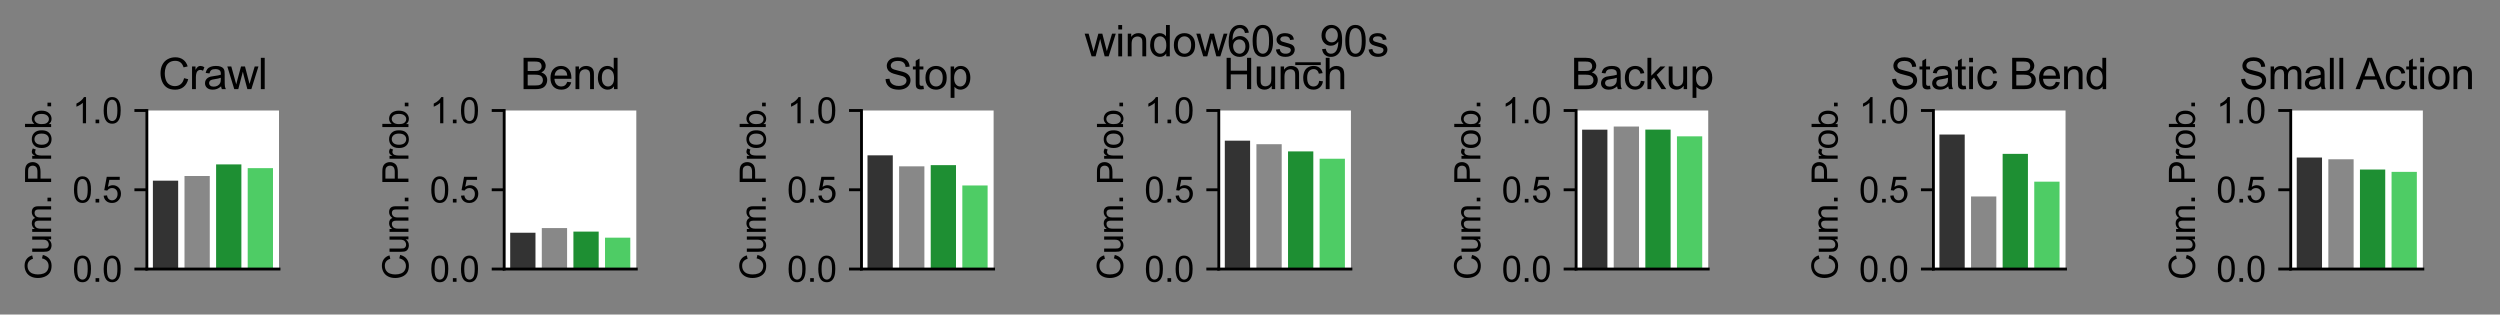 <?xml version="1.0" encoding="utf-8" standalone="no"?>
<!DOCTYPE svg PUBLIC "-//W3C//DTD SVG 1.1//EN"
  "http://www.w3.org/Graphics/SVG/1.1/DTD/svg11.dtd">
<svg xmlns:xlink="http://www.w3.org/1999/xlink" width="702.029pt" height="88.318pt" viewBox="0 0 702.029 88.318" xmlns="http://www.w3.org/2000/svg" version="1.1">
 <rect x="0" y="0" width="702.029" height="88.318" fill="#808080" stroke="none"/>
 <defs>
  <style type="text/css">*{stroke-linejoin: round; stroke-linecap: butt}</style>
 </defs>
 <g id="figure_1">
  <g id="patch_1">
   <path d="M 0 88.318 
L 702.029 88.318 
L 702.029 0 
L 0 0 
L 0 88.318 
z
" style="fill: none"/>
  </g>
  <g id="axes_1">
   <g id="patch_2">
    <path d="M 41.245 75.552 
L 78.345 75.552 
L 78.345 31.032 
L 41.245 31.032 
z
" style="fill: #ffffff"/>
   </g>
   <g id="patch_3">
    <path d="M 42.932 75.552 
L 50.032 75.552 
L 50.032 50.728 
L 42.932 50.728 
z
" clip-path="url(#p5c5f72636f)" style="fill: #333333"/>
   </g>
   <g id="patch_4">
    <path d="M 51.807 75.552 
L 58.908 75.552 
L 58.908 49.422 
L 51.807 49.422 
z
" clip-path="url(#p5c5f72636f)" style="fill: #888888"/>
   </g>
   <g id="patch_5">
    <path d="M 60.683 75.552 
L 67.783 75.552 
L 67.783 46.17 
L 60.683 46.17 
z
" clip-path="url(#p5c5f72636f)" style="fill: #1e8f33"/>
   </g>
   <g id="patch_6">
    <path d="M 69.558 75.552 
L 76.659 75.552 
L 76.659 47.211 
L 69.558 47.211 
z
" clip-path="url(#p5c5f72636f)" style="fill: #4ecc65"/>
   </g>
   <g id="matplotlib.axis_1">
    <g id="xtick_1"/>
    <g id="xtick_2"/>
   </g>
   <g id="matplotlib.axis_2">
    <g id="ytick_1">
     <g id="line2d_1">
      <defs>
       <path id="m246f46abb5" d="M 0 0 
L -3.5 0 
" style="stroke: #000000; stroke-width: 0.8"/>
      </defs>
      <g>
       <use xlink:href="#m246f46abb5" x="41.245" y="75.552" style="stroke: #000000; stroke-width: 0.8"/>
      </g>
     </g>
     <g id="text_1">
      <!-- 0.0 -->
      <g transform="translate(20.345 79.131) scale(0.1 -0.1)">
       <defs>
        <path id="ArialMT-30" d="M 266 2259 
Q 266 3072 433 3567 
Q 600 4063 929 4331 
Q 1259 4600 1759 4600 
Q 2128 4600 2406 4451 
Q 2684 4303 2865 4023 
Q 3047 3744 3150 3342 
Q 3253 2941 3253 2259 
Q 3253 1453 3087 958 
Q 2922 463 2592 192 
Q 2263 -78 1759 -78 
Q 1097 -78 719 397 
Q 266 969 266 2259 
z
M 844 2259 
Q 844 1131 1108 757 
Q 1372 384 1759 384 
Q 2147 384 2411 759 
Q 2675 1134 2675 2259 
Q 2675 3391 2411 3762 
Q 2147 4134 1753 4134 
Q 1366 4134 1134 3806 
Q 844 3388 844 2259 
z
" transform="scale(0.016)"/>
        <path id="ArialMT-2e" d="M 581 0 
L 581 641 
L 1222 641 
L 1222 0 
L 581 0 
z
" transform="scale(0.016)"/>
       </defs>
       <use xlink:href="#ArialMT-30"/>
       <use xlink:href="#ArialMT-2e" x="55.615"/>
       <use xlink:href="#ArialMT-30" x="83.398"/>
      </g>
     </g>
    </g>
    <g id="ytick_2">
     <g id="line2d_2">
      <g>
       <use xlink:href="#m246f46abb5" x="41.245" y="53.292" style="stroke: #000000; stroke-width: 0.8"/>
      </g>
     </g>
     <g id="text_2">
      <!-- 0.5 -->
      <g transform="translate(20.345 56.871) scale(0.1 -0.1)">
       <defs>
        <path id="ArialMT-35" d="M 266 1200 
L 856 1250 
Q 922 819 1161 601 
Q 1400 384 1738 384 
Q 2144 384 2425 690 
Q 2706 997 2706 1503 
Q 2706 1984 2436 2262 
Q 2166 2541 1728 2541 
Q 1456 2541 1237 2417 
Q 1019 2294 894 2097 
L 366 2166 
L 809 4519 
L 3088 4519 
L 3088 3981 
L 1259 3981 
L 1013 2750 
Q 1425 3038 1878 3038 
Q 2478 3038 2890 2622 
Q 3303 2206 3303 1553 
Q 3303 931 2941 478 
Q 2500 -78 1738 -78 
Q 1113 -78 717 272 
Q 322 622 266 1200 
z
" transform="scale(0.016)"/>
       </defs>
       <use xlink:href="#ArialMT-30"/>
       <use xlink:href="#ArialMT-2e" x="55.615"/>
       <use xlink:href="#ArialMT-35" x="83.398"/>
      </g>
     </g>
    </g>
    <g id="ytick_3">
     <g id="line2d_3">
      <g>
       <use xlink:href="#m246f46abb5" x="41.245" y="31.032" style="stroke: #000000; stroke-width: 0.8"/>
      </g>
     </g>
     <g id="text_3">
      <!-- 1.0 -->
      <g transform="translate(20.345 34.611) scale(0.1 -0.1)">
       <defs>
        <path id="ArialMT-31" d="M 2384 0 
L 1822 0 
L 1822 3584 
Q 1619 3391 1289 3197 
Q 959 3003 697 2906 
L 697 3450 
Q 1169 3672 1522 3987 
Q 1875 4303 2022 4600 
L 2384 4600 
L 2384 0 
z
" transform="scale(0.016)"/>
       </defs>
       <use xlink:href="#ArialMT-31"/>
       <use xlink:href="#ArialMT-2e" x="55.615"/>
       <use xlink:href="#ArialMT-30" x="83.398"/>
      </g>
     </g>
    </g>
    <g id="text_4">
     <!-- Cum. Prob. -->
     <g transform="translate(14.358 78.576) rotate(-90) scale(0.1 -0.1)">
      <defs>
       <path id="ArialMT-43" d="M 3763 1606 
L 4369 1453 
Q 4178 706 3683 314 
Q 3188 -78 2472 -78 
Q 1731 -78 1267 223 
Q 803 525 561 1097 
Q 319 1669 319 2325 
Q 319 3041 592 3573 
Q 866 4106 1370 4382 
Q 1875 4659 2481 4659 
Q 3169 4659 3637 4309 
Q 4106 3959 4291 3325 
L 3694 3184 
Q 3534 3684 3231 3912 
Q 2928 4141 2469 4141 
Q 1941 4141 1586 3887 
Q 1231 3634 1087 3207 
Q 944 2781 944 2328 
Q 944 1744 1114 1308 
Q 1284 872 1643 656 
Q 2003 441 2422 441 
Q 2931 441 3284 734 
Q 3638 1028 3763 1606 
z
" transform="scale(0.016)"/>
       <path id="ArialMT-75" d="M 2597 0 
L 2597 488 
Q 2209 -75 1544 -75 
Q 1250 -75 995 37 
Q 741 150 617 320 
Q 494 491 444 738 
Q 409 903 409 1263 
L 409 3319 
L 972 3319 
L 972 1478 
Q 972 1038 1006 884 
Q 1059 663 1231 536 
Q 1403 409 1656 409 
Q 1909 409 2131 539 
Q 2353 669 2445 892 
Q 2538 1116 2538 1541 
L 2538 3319 
L 3100 3319 
L 3100 0 
L 2597 0 
z
" transform="scale(0.016)"/>
       <path id="ArialMT-6d" d="M 422 0 
L 422 3319 
L 925 3319 
L 925 2853 
Q 1081 3097 1340 3245 
Q 1600 3394 1931 3394 
Q 2300 3394 2536 3241 
Q 2772 3088 2869 2813 
Q 3263 3394 3894 3394 
Q 4388 3394 4653 3120 
Q 4919 2847 4919 2278 
L 4919 0 
L 4359 0 
L 4359 2091 
Q 4359 2428 4304 2576 
Q 4250 2725 4106 2815 
Q 3963 2906 3769 2906 
Q 3419 2906 3187 2673 
Q 2956 2441 2956 1928 
L 2956 0 
L 2394 0 
L 2394 2156 
Q 2394 2531 2256 2718 
Q 2119 2906 1806 2906 
Q 1569 2906 1367 2781 
Q 1166 2656 1075 2415 
Q 984 2175 984 1722 
L 984 0 
L 422 0 
z
" transform="scale(0.016)"/>
       <path id="ArialMT-20" transform="scale(0.016)"/>
       <path id="ArialMT-50" d="M 494 0 
L 494 4581 
L 2222 4581 
Q 2678 4581 2919 4538 
Q 3256 4481 3484 4323 
Q 3713 4166 3852 3881 
Q 3991 3597 3991 3256 
Q 3991 2672 3619 2267 
Q 3247 1863 2275 1863 
L 1100 1863 
L 1100 0 
L 494 0 
z
M 1100 2403 
L 2284 2403 
Q 2872 2403 3119 2622 
Q 3366 2841 3366 3238 
Q 3366 3525 3220 3729 
Q 3075 3934 2838 4000 
Q 2684 4041 2272 4041 
L 1100 4041 
L 1100 2403 
z
" transform="scale(0.016)"/>
       <path id="ArialMT-72" d="M 416 0 
L 416 3319 
L 922 3319 
L 922 2816 
Q 1116 3169 1280 3281 
Q 1444 3394 1641 3394 
Q 1925 3394 2219 3213 
L 2025 2691 
Q 1819 2813 1613 2813 
Q 1428 2813 1281 2702 
Q 1134 2591 1072 2394 
Q 978 2094 978 1738 
L 978 0 
L 416 0 
z
" transform="scale(0.016)"/>
       <path id="ArialMT-6f" d="M 213 1659 
Q 213 2581 725 3025 
Q 1153 3394 1769 3394 
Q 2453 3394 2887 2945 
Q 3322 2497 3322 1706 
Q 3322 1066 3130 698 
Q 2938 331 2570 128 
Q 2203 -75 1769 -75 
Q 1072 -75 642 372 
Q 213 819 213 1659 
z
M 791 1659 
Q 791 1022 1069 705 
Q 1347 388 1769 388 
Q 2188 388 2466 706 
Q 2744 1025 2744 1678 
Q 2744 2294 2464 2611 
Q 2184 2928 1769 2928 
Q 1347 2928 1069 2612 
Q 791 2297 791 1659 
z
" transform="scale(0.016)"/>
       <path id="ArialMT-62" d="M 941 0 
L 419 0 
L 419 4581 
L 981 4581 
L 981 2947 
Q 1338 3394 1891 3394 
Q 2197 3394 2470 3270 
Q 2744 3147 2920 2923 
Q 3097 2700 3197 2384 
Q 3297 2069 3297 1709 
Q 3297 856 2875 390 
Q 2453 -75 1863 -75 
Q 1275 -75 941 416 
L 941 0 
z
M 934 1684 
Q 934 1088 1097 822 
Q 1363 388 1816 388 
Q 2184 388 2453 708 
Q 2722 1028 2722 1663 
Q 2722 2313 2464 2622 
Q 2206 2931 1841 2931 
Q 1472 2931 1203 2611 
Q 934 2291 934 1684 
z
" transform="scale(0.016)"/>
      </defs>
      <use xlink:href="#ArialMT-43"/>
      <use xlink:href="#ArialMT-75" x="72.217"/>
      <use xlink:href="#ArialMT-6d" x="127.832"/>
      <use xlink:href="#ArialMT-2e" x="211.133"/>
      <use xlink:href="#ArialMT-20" x="238.916"/>
      <use xlink:href="#ArialMT-50" x="266.699"/>
      <use xlink:href="#ArialMT-72" x="333.398"/>
      <use xlink:href="#ArialMT-6f" x="366.699"/>
      <use xlink:href="#ArialMT-62" x="422.314"/>
      <use xlink:href="#ArialMT-2e" x="477.93"/>
     </g>
    </g>
   </g>
   <g id="patch_7">
    <path d="M 41.245 75.552 
L 41.245 31.032 
" style="fill: none; stroke: #000000; stroke-width: 0.8; stroke-linejoin: miter; stroke-linecap: square"/>
   </g>
   <g id="patch_8">
    <path d="M 41.245 75.552 
L 78.345 75.552 
" style="fill: none; stroke: #000000; stroke-width: 0.8; stroke-linejoin: miter; stroke-linecap: square"/>
   </g>
   <g id="text_5">
    <!-- Crawl -->
    <g transform="translate(44.462 25.032) scale(0.12 -0.12)">
     <defs>
      <path id="ArialMT-61" d="M 2588 409 
Q 2275 144 1986 34 
Q 1697 -75 1366 -75 
Q 819 -75 525 192 
Q 231 459 231 875 
Q 231 1119 342 1320 
Q 453 1522 633 1644 
Q 813 1766 1038 1828 
Q 1203 1872 1538 1913 
Q 2219 1994 2541 2106 
Q 2544 2222 2544 2253 
Q 2544 2597 2384 2738 
Q 2169 2928 1744 2928 
Q 1347 2928 1158 2789 
Q 969 2650 878 2297 
L 328 2372 
Q 403 2725 575 2942 
Q 747 3159 1072 3276 
Q 1397 3394 1825 3394 
Q 2250 3394 2515 3294 
Q 2781 3194 2906 3042 
Q 3031 2891 3081 2659 
Q 3109 2516 3109 2141 
L 3109 1391 
Q 3109 606 3145 398 
Q 3181 191 3288 0 
L 2700 0 
Q 2613 175 2588 409 
z
M 2541 1666 
Q 2234 1541 1622 1453 
Q 1275 1403 1131 1340 
Q 988 1278 909 1158 
Q 831 1038 831 891 
Q 831 666 1001 516 
Q 1172 366 1500 366 
Q 1825 366 2078 508 
Q 2331 650 2450 897 
Q 2541 1088 2541 1459 
L 2541 1666 
z
" transform="scale(0.016)"/>
      <path id="ArialMT-77" d="M 1034 0 
L 19 3319 
L 600 3319 
L 1128 1403 
L 1325 691 
Q 1338 744 1497 1375 
L 2025 3319 
L 2603 3319 
L 3100 1394 
L 3266 759 
L 3456 1400 
L 4025 3319 
L 4572 3319 
L 3534 0 
L 2950 0 
L 2422 1988 
L 2294 2553 
L 1622 0 
L 1034 0 
z
" transform="scale(0.016)"/>
      <path id="ArialMT-6c" d="M 409 0 
L 409 4581 
L 972 4581 
L 972 0 
L 409 0 
z
" transform="scale(0.016)"/>
     </defs>
     <use xlink:href="#ArialMT-43"/>
     <use xlink:href="#ArialMT-72" x="72.217"/>
     <use xlink:href="#ArialMT-61" x="105.518"/>
     <use xlink:href="#ArialMT-77" x="161.133"/>
     <use xlink:href="#ArialMT-6c" x="233.35"/>
    </g>
   </g>
  </g>
  <g id="axes_2">
   <g id="patch_9">
    <path d="M 141.582 75.552 
L 178.682 75.552 
L 178.682 31.032 
L 141.582 31.032 
z
" style="fill: #ffffff"/>
   </g>
   <g id="patch_10">
    <path d="M 143.268 75.552 
L 150.369 75.552 
L 150.369 65.356 
L 143.268 65.356 
z
" clip-path="url(#pb91d7ddcf3)" style="fill: #333333"/>
   </g>
   <g id="patch_11">
    <path d="M 152.144 75.552 
L 159.244 75.552 
L 159.244 64.045 
L 152.144 64.045 
z
" clip-path="url(#pb91d7ddcf3)" style="fill: #888888"/>
   </g>
   <g id="patch_12">
    <path d="M 161.019 75.552 
L 168.12 75.552 
L 168.12 65.037 
L 161.019 65.037 
z
" clip-path="url(#pb91d7ddcf3)" style="fill: #1e8f33"/>
   </g>
   <g id="patch_13">
    <path d="M 169.895 75.552 
L 176.995 75.552 
L 176.995 66.749 
L 169.895 66.749 
z
" clip-path="url(#pb91d7ddcf3)" style="fill: #4ecc65"/>
   </g>
   <g id="matplotlib.axis_3">
    <g id="xtick_3"/>
    <g id="xtick_4"/>
   </g>
   <g id="matplotlib.axis_4">
    <g id="ytick_4">
     <g id="line2d_4">
      <g>
       <use xlink:href="#m246f46abb5" x="141.582" y="75.552" style="stroke: #000000; stroke-width: 0.8"/>
      </g>
     </g>
     <g id="text_6">
      <!-- 0.0 -->
      <g transform="translate(120.682 79.131) scale(0.1 -0.1)">
       <use xlink:href="#ArialMT-30"/>
       <use xlink:href="#ArialMT-2e" x="55.615"/>
       <use xlink:href="#ArialMT-30" x="83.398"/>
      </g>
     </g>
    </g>
    <g id="ytick_5">
     <g id="line2d_5">
      <g>
       <use xlink:href="#m246f46abb5" x="141.582" y="53.292" style="stroke: #000000; stroke-width: 0.8"/>
      </g>
     </g>
     <g id="text_7">
      <!-- 0.5 -->
      <g transform="translate(120.682 56.871) scale(0.1 -0.1)">
       <use xlink:href="#ArialMT-30"/>
       <use xlink:href="#ArialMT-2e" x="55.615"/>
       <use xlink:href="#ArialMT-35" x="83.398"/>
      </g>
     </g>
    </g>
    <g id="ytick_6">
     <g id="line2d_6">
      <g>
       <use xlink:href="#m246f46abb5" x="141.582" y="31.032" style="stroke: #000000; stroke-width: 0.8"/>
      </g>
     </g>
     <g id="text_8">
      <!-- 1.0 -->
      <g transform="translate(120.682 34.611) scale(0.1 -0.1)">
       <use xlink:href="#ArialMT-31"/>
       <use xlink:href="#ArialMT-2e" x="55.615"/>
       <use xlink:href="#ArialMT-30" x="83.398"/>
      </g>
     </g>
    </g>
    <g id="text_9">
     <!-- Cum. Prob. -->
     <g transform="translate(114.694 78.576) rotate(-90) scale(0.1 -0.1)">
      <use xlink:href="#ArialMT-43"/>
      <use xlink:href="#ArialMT-75" x="72.217"/>
      <use xlink:href="#ArialMT-6d" x="127.832"/>
      <use xlink:href="#ArialMT-2e" x="211.133"/>
      <use xlink:href="#ArialMT-20" x="238.916"/>
      <use xlink:href="#ArialMT-50" x="266.699"/>
      <use xlink:href="#ArialMT-72" x="333.398"/>
      <use xlink:href="#ArialMT-6f" x="366.699"/>
      <use xlink:href="#ArialMT-62" x="422.314"/>
      <use xlink:href="#ArialMT-2e" x="477.93"/>
     </g>
    </g>
   </g>
   <g id="patch_14">
    <path d="M 141.582 75.552 
L 141.582 31.032 
" style="fill: none; stroke: #000000; stroke-width: 0.8; stroke-linejoin: miter; stroke-linecap: square"/>
   </g>
   <g id="patch_15">
    <path d="M 141.582 75.552 
L 178.682 75.552 
" style="fill: none; stroke: #000000; stroke-width: 0.8; stroke-linejoin: miter; stroke-linecap: square"/>
   </g>
   <g id="text_10">
    <!-- Bend -->
    <g transform="translate(146.12 25.032) scale(0.12 -0.12)">
     <defs>
      <path id="ArialMT-42" d="M 469 0 
L 469 4581 
L 2188 4581 
Q 2713 4581 3030 4442 
Q 3347 4303 3526 4014 
Q 3706 3725 3706 3409 
Q 3706 3116 3547 2856 
Q 3388 2597 3066 2438 
Q 3481 2316 3704 2022 
Q 3928 1728 3928 1328 
Q 3928 1006 3792 729 
Q 3656 453 3456 303 
Q 3256 153 2954 76 
Q 2653 0 2216 0 
L 469 0 
z
M 1075 2656 
L 2066 2656 
Q 2469 2656 2644 2709 
Q 2875 2778 2992 2937 
Q 3109 3097 3109 3338 
Q 3109 3566 3000 3739 
Q 2891 3913 2687 3977 
Q 2484 4041 1991 4041 
L 1075 4041 
L 1075 2656 
z
M 1075 541 
L 2216 541 
Q 2509 541 2628 563 
Q 2838 600 2978 687 
Q 3119 775 3209 942 
Q 3300 1109 3300 1328 
Q 3300 1584 3169 1773 
Q 3038 1963 2805 2039 
Q 2572 2116 2134 2116 
L 1075 2116 
L 1075 541 
z
" transform="scale(0.016)"/>
      <path id="ArialMT-65" d="M 2694 1069 
L 3275 997 
Q 3138 488 2766 206 
Q 2394 -75 1816 -75 
Q 1088 -75 661 373 
Q 234 822 234 1631 
Q 234 2469 665 2931 
Q 1097 3394 1784 3394 
Q 2450 3394 2872 2941 
Q 3294 2488 3294 1666 
Q 3294 1616 3291 1516 
L 816 1516 
Q 847 969 1125 678 
Q 1403 388 1819 388 
Q 2128 388 2347 550 
Q 2566 713 2694 1069 
z
M 847 1978 
L 2700 1978 
Q 2663 2397 2488 2606 
Q 2219 2931 1791 2931 
Q 1403 2931 1139 2672 
Q 875 2413 847 1978 
z
" transform="scale(0.016)"/>
      <path id="ArialMT-6e" d="M 422 0 
L 422 3319 
L 928 3319 
L 928 2847 
Q 1294 3394 1984 3394 
Q 2284 3394 2536 3286 
Q 2788 3178 2913 3003 
Q 3038 2828 3088 2588 
Q 3119 2431 3119 2041 
L 3119 0 
L 2556 0 
L 2556 2019 
Q 2556 2363 2490 2533 
Q 2425 2703 2258 2804 
Q 2091 2906 1866 2906 
Q 1506 2906 1245 2678 
Q 984 2450 984 1813 
L 984 0 
L 422 0 
z
" transform="scale(0.016)"/>
      <path id="ArialMT-64" d="M 2575 0 
L 2575 419 
Q 2259 -75 1647 -75 
Q 1250 -75 917 144 
Q 584 363 401 755 
Q 219 1147 219 1656 
Q 219 2153 384 2558 
Q 550 2963 881 3178 
Q 1213 3394 1622 3394 
Q 1922 3394 2156 3267 
Q 2391 3141 2538 2938 
L 2538 4581 
L 3097 4581 
L 3097 0 
L 2575 0 
z
M 797 1656 
Q 797 1019 1065 703 
Q 1334 388 1700 388 
Q 2069 388 2326 689 
Q 2584 991 2584 1609 
Q 2584 2291 2321 2609 
Q 2059 2928 1675 2928 
Q 1300 2928 1048 2622 
Q 797 2316 797 1656 
z
" transform="scale(0.016)"/>
     </defs>
     <use xlink:href="#ArialMT-42"/>
     <use xlink:href="#ArialMT-65" x="66.699"/>
     <use xlink:href="#ArialMT-6e" x="122.314"/>
     <use xlink:href="#ArialMT-64" x="177.93"/>
    </g>
   </g>
  </g>
  <g id="axes_3">
   <g id="patch_16">
    <path d="M 241.918 75.552 
L 279.018 75.552 
L 279.018 31.032 
L 241.918 31.032 
z
" style="fill: #ffffff"/>
   </g>
   <g id="patch_17">
    <path d="M 243.605 75.552 
L 250.705 75.552 
L 250.705 43.621 
L 243.605 43.621 
z
" clip-path="url(#p0b096735cc)" style="fill: #333333"/>
   </g>
   <g id="patch_18">
    <path d="M 252.48 75.552 
L 259.581 75.552 
L 259.581 46.71 
L 252.48 46.71 
z
" clip-path="url(#p0b096735cc)" style="fill: #888888"/>
   </g>
   <g id="patch_19">
    <path d="M 261.356 75.552 
L 268.456 75.552 
L 268.456 46.377 
L 261.356 46.377 
z
" clip-path="url(#p0b096735cc)" style="fill: #1e8f33"/>
   </g>
   <g id="patch_20">
    <path d="M 270.232 75.552 
L 277.332 75.552 
L 277.332 52.076 
L 270.232 52.076 
z
" clip-path="url(#p0b096735cc)" style="fill: #4ecc65"/>
   </g>
   <g id="matplotlib.axis_5">
    <g id="xtick_5"/>
    <g id="xtick_6"/>
   </g>
   <g id="matplotlib.axis_6">
    <g id="ytick_7">
     <g id="line2d_7">
      <g>
       <use xlink:href="#m246f46abb5" x="241.918" y="75.552" style="stroke: #000000; stroke-width: 0.8"/>
      </g>
     </g>
     <g id="text_11">
      <!-- 0.0 -->
      <g transform="translate(221.018 79.131) scale(0.1 -0.1)">
       <use xlink:href="#ArialMT-30"/>
       <use xlink:href="#ArialMT-2e" x="55.615"/>
       <use xlink:href="#ArialMT-30" x="83.398"/>
      </g>
     </g>
    </g>
    <g id="ytick_8">
     <g id="line2d_8">
      <g>
       <use xlink:href="#m246f46abb5" x="241.918" y="53.292" style="stroke: #000000; stroke-width: 0.8"/>
      </g>
     </g>
     <g id="text_12">
      <!-- 0.5 -->
      <g transform="translate(221.018 56.871) scale(0.1 -0.1)">
       <use xlink:href="#ArialMT-30"/>
       <use xlink:href="#ArialMT-2e" x="55.615"/>
       <use xlink:href="#ArialMT-35" x="83.398"/>
      </g>
     </g>
    </g>
    <g id="ytick_9">
     <g id="line2d_9">
      <g>
       <use xlink:href="#m246f46abb5" x="241.918" y="31.032" style="stroke: #000000; stroke-width: 0.8"/>
      </g>
     </g>
     <g id="text_13">
      <!-- 1.0 -->
      <g transform="translate(221.018 34.611) scale(0.1 -0.1)">
       <use xlink:href="#ArialMT-31"/>
       <use xlink:href="#ArialMT-2e" x="55.615"/>
       <use xlink:href="#ArialMT-30" x="83.398"/>
      </g>
     </g>
    </g>
    <g id="text_14">
     <!-- Cum. Prob. -->
     <g transform="translate(215.031 78.576) rotate(-90) scale(0.1 -0.1)">
      <use xlink:href="#ArialMT-43"/>
      <use xlink:href="#ArialMT-75" x="72.217"/>
      <use xlink:href="#ArialMT-6d" x="127.832"/>
      <use xlink:href="#ArialMT-2e" x="211.133"/>
      <use xlink:href="#ArialMT-20" x="238.916"/>
      <use xlink:href="#ArialMT-50" x="266.699"/>
      <use xlink:href="#ArialMT-72" x="333.398"/>
      <use xlink:href="#ArialMT-6f" x="366.699"/>
      <use xlink:href="#ArialMT-62" x="422.314"/>
      <use xlink:href="#ArialMT-2e" x="477.93"/>
     </g>
    </g>
   </g>
   <g id="patch_21">
    <path d="M 241.918 75.552 
L 241.918 31.032 
" style="fill: none; stroke: #000000; stroke-width: 0.8; stroke-linejoin: miter; stroke-linecap: square"/>
   </g>
   <g id="patch_22">
    <path d="M 241.918 75.552 
L 279.018 75.552 
" style="fill: none; stroke: #000000; stroke-width: 0.8; stroke-linejoin: miter; stroke-linecap: square"/>
   </g>
   <g id="text_15">
    <!-- Stop -->
    <g transform="translate(248.126 25.032) scale(0.12 -0.12)">
     <defs>
      <path id="ArialMT-53" d="M 288 1472 
L 859 1522 
Q 900 1178 1048 958 
Q 1197 738 1509 602 
Q 1822 466 2213 466 
Q 2559 466 2825 569 
Q 3091 672 3220 851 
Q 3350 1031 3350 1244 
Q 3350 1459 3225 1620 
Q 3100 1781 2813 1891 
Q 2628 1963 1997 2114 
Q 1366 2266 1113 2400 
Q 784 2572 623 2826 
Q 463 3081 463 3397 
Q 463 3744 659 4045 
Q 856 4347 1234 4503 
Q 1613 4659 2075 4659 
Q 2584 4659 2973 4495 
Q 3363 4331 3572 4012 
Q 3781 3694 3797 3291 
L 3216 3247 
Q 3169 3681 2898 3903 
Q 2628 4125 2100 4125 
Q 1550 4125 1298 3923 
Q 1047 3722 1047 3438 
Q 1047 3191 1225 3031 
Q 1400 2872 2139 2705 
Q 2878 2538 3153 2413 
Q 3553 2228 3743 1945 
Q 3934 1663 3934 1294 
Q 3934 928 3725 604 
Q 3516 281 3123 101 
Q 2731 -78 2241 -78 
Q 1619 -78 1198 103 
Q 778 284 539 648 
Q 300 1013 288 1472 
z
" transform="scale(0.016)"/>
      <path id="ArialMT-74" d="M 1650 503 
L 1731 6 
Q 1494 -44 1306 -44 
Q 1000 -44 831 53 
Q 663 150 594 308 
Q 525 466 525 972 
L 525 2881 
L 113 2881 
L 113 3319 
L 525 3319 
L 525 4141 
L 1084 4478 
L 1084 3319 
L 1650 3319 
L 1650 2881 
L 1084 2881 
L 1084 941 
Q 1084 700 1114 631 
Q 1144 563 1211 522 
Q 1278 481 1403 481 
Q 1497 481 1650 503 
z
" transform="scale(0.016)"/>
      <path id="ArialMT-70" d="M 422 -1272 
L 422 3319 
L 934 3319 
L 934 2888 
Q 1116 3141 1344 3267 
Q 1572 3394 1897 3394 
Q 2322 3394 2647 3175 
Q 2972 2956 3137 2557 
Q 3303 2159 3303 1684 
Q 3303 1175 3120 767 
Q 2938 359 2589 142 
Q 2241 -75 1856 -75 
Q 1575 -75 1351 44 
Q 1128 163 984 344 
L 984 -1272 
L 422 -1272 
z
M 931 1641 
Q 931 1000 1190 694 
Q 1450 388 1819 388 
Q 2194 388 2461 705 
Q 2728 1022 2728 1688 
Q 2728 2322 2467 2637 
Q 2206 2953 1844 2953 
Q 1484 2953 1207 2617 
Q 931 2281 931 1641 
z
" transform="scale(0.016)"/>
     </defs>
     <use xlink:href="#ArialMT-53"/>
     <use xlink:href="#ArialMT-74" x="66.699"/>
     <use xlink:href="#ArialMT-6f" x="94.482"/>
     <use xlink:href="#ArialMT-70" x="150.098"/>
    </g>
   </g>
  </g>
  <g id="axes_4">
   <g id="patch_23">
    <path d="M 342.255 75.552 
L 379.355 75.552 
L 379.355 31.032 
L 342.255 31.032 
z
" style="fill: #ffffff"/>
   </g>
   <g id="patch_24">
    <path d="M 343.941 75.552 
L 351.042 75.552 
L 351.042 39.51 
L 343.941 39.51 
z
" clip-path="url(#padeb0204c2)" style="fill: #333333"/>
   </g>
   <g id="patch_25">
    <path d="M 352.817 75.552 
L 359.917 75.552 
L 359.917 40.492 
L 352.817 40.492 
z
" clip-path="url(#padeb0204c2)" style="fill: #888888"/>
   </g>
   <g id="patch_26">
    <path d="M 361.692 75.552 
L 368.793 75.552 
L 368.793 42.523 
L 361.692 42.523 
z
" clip-path="url(#padeb0204c2)" style="fill: #1e8f33"/>
   </g>
   <g id="patch_27">
    <path d="M 370.568 75.552 
L 377.668 75.552 
L 377.668 44.568 
L 370.568 44.568 
z
" clip-path="url(#padeb0204c2)" style="fill: #4ecc65"/>
   </g>
   <g id="matplotlib.axis_7">
    <g id="xtick_7"/>
    <g id="xtick_8"/>
   </g>
   <g id="matplotlib.axis_8">
    <g id="ytick_10">
     <g id="line2d_10">
      <g>
       <use xlink:href="#m246f46abb5" x="342.255" y="75.552" style="stroke: #000000; stroke-width: 0.8"/>
      </g>
     </g>
     <g id="text_16">
      <!-- 0.0 -->
      <g transform="translate(321.355 79.131) scale(0.1 -0.1)">
       <use xlink:href="#ArialMT-30"/>
       <use xlink:href="#ArialMT-2e" x="55.615"/>
       <use xlink:href="#ArialMT-30" x="83.398"/>
      </g>
     </g>
    </g>
    <g id="ytick_11">
     <g id="line2d_11">
      <g>
       <use xlink:href="#m246f46abb5" x="342.255" y="53.292" style="stroke: #000000; stroke-width: 0.8"/>
      </g>
     </g>
     <g id="text_17">
      <!-- 0.5 -->
      <g transform="translate(321.355 56.871) scale(0.1 -0.1)">
       <use xlink:href="#ArialMT-30"/>
       <use xlink:href="#ArialMT-2e" x="55.615"/>
       <use xlink:href="#ArialMT-35" x="83.398"/>
      </g>
     </g>
    </g>
    <g id="ytick_12">
     <g id="line2d_12">
      <g>
       <use xlink:href="#m246f46abb5" x="342.255" y="31.032" style="stroke: #000000; stroke-width: 0.8"/>
      </g>
     </g>
     <g id="text_18">
      <!-- 1.0 -->
      <g transform="translate(321.355 34.611) scale(0.1 -0.1)">
       <use xlink:href="#ArialMT-31"/>
       <use xlink:href="#ArialMT-2e" x="55.615"/>
       <use xlink:href="#ArialMT-30" x="83.398"/>
      </g>
     </g>
    </g>
    <g id="text_19">
     <!-- Cum. Prob. -->
     <g transform="translate(315.367 78.576) rotate(-90) scale(0.1 -0.1)">
      <use xlink:href="#ArialMT-43"/>
      <use xlink:href="#ArialMT-75" x="72.217"/>
      <use xlink:href="#ArialMT-6d" x="127.832"/>
      <use xlink:href="#ArialMT-2e" x="211.133"/>
      <use xlink:href="#ArialMT-20" x="238.916"/>
      <use xlink:href="#ArialMT-50" x="266.699"/>
      <use xlink:href="#ArialMT-72" x="333.398"/>
      <use xlink:href="#ArialMT-6f" x="366.699"/>
      <use xlink:href="#ArialMT-62" x="422.314"/>
      <use xlink:href="#ArialMT-2e" x="477.93"/>
     </g>
    </g>
   </g>
   <g id="patch_28">
    <path d="M 342.255 75.552 
L 342.255 31.032 
" style="fill: none; stroke: #000000; stroke-width: 0.8; stroke-linejoin: miter; stroke-linecap: square"/>
   </g>
   <g id="patch_29">
    <path d="M 342.255 75.552 
L 379.355 75.552 
" style="fill: none; stroke: #000000; stroke-width: 0.8; stroke-linejoin: miter; stroke-linecap: square"/>
   </g>
   <g id="text_20">
    <!-- Hunch -->
    <g transform="translate(343.462 25.032) scale(0.12 -0.12)">
     <defs>
      <path id="ArialMT-48" d="M 513 0 
L 513 4581 
L 1119 4581 
L 1119 2700 
L 3500 2700 
L 3500 4581 
L 4106 4581 
L 4106 0 
L 3500 0 
L 3500 2159 
L 1119 2159 
L 1119 0 
L 513 0 
z
" transform="scale(0.016)"/>
      <path id="ArialMT-63" d="M 2588 1216 
L 3141 1144 
Q 3050 572 2676 248 
Q 2303 -75 1759 -75 
Q 1078 -75 664 370 
Q 250 816 250 1647 
Q 250 2184 428 2587 
Q 606 2991 970 3192 
Q 1334 3394 1763 3394 
Q 2303 3394 2647 3120 
Q 2991 2847 3088 2344 
L 2541 2259 
Q 2463 2594 2264 2762 
Q 2066 2931 1784 2931 
Q 1359 2931 1093 2626 
Q 828 2322 828 1663 
Q 828 994 1084 691 
Q 1341 388 1753 388 
Q 2084 388 2306 591 
Q 2528 794 2588 1216 
z
" transform="scale(0.016)"/>
      <path id="ArialMT-68" d="M 422 0 
L 422 4581 
L 984 4581 
L 984 2938 
Q 1378 3394 1978 3394 
Q 2347 3394 2619 3248 
Q 2891 3103 3008 2847 
Q 3125 2591 3125 2103 
L 3125 0 
L 2563 0 
L 2563 2103 
Q 2563 2525 2380 2717 
Q 2197 2909 1863 2909 
Q 1613 2909 1392 2779 
Q 1172 2650 1078 2428 
Q 984 2206 984 1816 
L 984 0 
L 422 0 
z
" transform="scale(0.016)"/>
     </defs>
     <use xlink:href="#ArialMT-48"/>
     <use xlink:href="#ArialMT-75" x="72.217"/>
     <use xlink:href="#ArialMT-6e" x="127.832"/>
     <use xlink:href="#ArialMT-63" x="183.447"/>
     <use xlink:href="#ArialMT-68" x="233.447"/>
    </g>
   </g>
  </g>
  <g id="axes_5">
   <g id="patch_30">
    <path d="M 442.591 75.552 
L 479.691 75.552 
L 479.691 31.032 
L 442.591 31.032 
z
" style="fill: #ffffff"/>
   </g>
   <g id="patch_31">
    <path d="M 444.278 75.552 
L 451.378 75.552 
L 451.378 36.413 
L 444.278 36.413 
z
" clip-path="url(#pbf1332b1ba)" style="fill: #333333"/>
   </g>
   <g id="patch_32">
    <path d="M 453.153 75.552 
L 460.254 75.552 
L 460.254 35.53 
L 453.153 35.53 
z
" clip-path="url(#pbf1332b1ba)" style="fill: #888888"/>
   </g>
   <g id="patch_33">
    <path d="M 462.029 75.552 
L 469.129 75.552 
L 469.129 36.399 
L 462.029 36.399 
z
" clip-path="url(#pbf1332b1ba)" style="fill: #1e8f33"/>
   </g>
   <g id="patch_34">
    <path d="M 470.905 75.552 
L 478.005 75.552 
L 478.005 38.276 
L 470.905 38.276 
z
" clip-path="url(#pbf1332b1ba)" style="fill: #4ecc65"/>
   </g>
   <g id="matplotlib.axis_9">
    <g id="xtick_9"/>
    <g id="xtick_10"/>
   </g>
   <g id="matplotlib.axis_10">
    <g id="ytick_13">
     <g id="line2d_13">
      <g>
       <use xlink:href="#m246f46abb5" x="442.591" y="75.552" style="stroke: #000000; stroke-width: 0.8"/>
      </g>
     </g>
     <g id="text_21">
      <!-- 0.0 -->
      <g transform="translate(421.691 79.131) scale(0.1 -0.1)">
       <use xlink:href="#ArialMT-30"/>
       <use xlink:href="#ArialMT-2e" x="55.615"/>
       <use xlink:href="#ArialMT-30" x="83.398"/>
      </g>
     </g>
    </g>
    <g id="ytick_14">
     <g id="line2d_14">
      <g>
       <use xlink:href="#m246f46abb5" x="442.591" y="53.292" style="stroke: #000000; stroke-width: 0.8"/>
      </g>
     </g>
     <g id="text_22">
      <!-- 0.5 -->
      <g transform="translate(421.691 56.871) scale(0.1 -0.1)">
       <use xlink:href="#ArialMT-30"/>
       <use xlink:href="#ArialMT-2e" x="55.615"/>
       <use xlink:href="#ArialMT-35" x="83.398"/>
      </g>
     </g>
    </g>
    <g id="ytick_15">
     <g id="line2d_15">
      <g>
       <use xlink:href="#m246f46abb5" x="442.591" y="31.032" style="stroke: #000000; stroke-width: 0.8"/>
      </g>
     </g>
     <g id="text_23">
      <!-- 1.0 -->
      <g transform="translate(421.691 34.611) scale(0.1 -0.1)">
       <use xlink:href="#ArialMT-31"/>
       <use xlink:href="#ArialMT-2e" x="55.615"/>
       <use xlink:href="#ArialMT-30" x="83.398"/>
      </g>
     </g>
    </g>
    <g id="text_24">
     <!-- Cum. Prob. -->
     <g transform="translate(415.704 78.576) rotate(-90) scale(0.1 -0.1)">
      <use xlink:href="#ArialMT-43"/>
      <use xlink:href="#ArialMT-75" x="72.217"/>
      <use xlink:href="#ArialMT-6d" x="127.832"/>
      <use xlink:href="#ArialMT-2e" x="211.133"/>
      <use xlink:href="#ArialMT-20" x="238.916"/>
      <use xlink:href="#ArialMT-50" x="266.699"/>
      <use xlink:href="#ArialMT-72" x="333.398"/>
      <use xlink:href="#ArialMT-6f" x="366.699"/>
      <use xlink:href="#ArialMT-62" x="422.314"/>
      <use xlink:href="#ArialMT-2e" x="477.93"/>
     </g>
    </g>
   </g>
   <g id="patch_35">
    <path d="M 442.591 75.552 
L 442.591 31.032 
" style="fill: none; stroke: #000000; stroke-width: 0.8; stroke-linejoin: miter; stroke-linecap: square"/>
   </g>
   <g id="patch_36">
    <path d="M 442.591 75.552 
L 479.691 75.552 
" style="fill: none; stroke: #000000; stroke-width: 0.8; stroke-linejoin: miter; stroke-linecap: square"/>
   </g>
   <g id="text_25">
    <!-- Backup -->
    <g transform="translate(441.13 25.032) scale(0.12 -0.12)">
     <defs>
      <path id="ArialMT-6b" d="M 425 0 
L 425 4581 
L 988 4581 
L 988 1969 
L 2319 3319 
L 3047 3319 
L 1778 2088 
L 3175 0 
L 2481 0 
L 1384 1697 
L 988 1316 
L 988 0 
L 425 0 
z
" transform="scale(0.016)"/>
     </defs>
     <use xlink:href="#ArialMT-42"/>
     <use xlink:href="#ArialMT-61" x="66.699"/>
     <use xlink:href="#ArialMT-63" x="122.314"/>
     <use xlink:href="#ArialMT-6b" x="172.314"/>
     <use xlink:href="#ArialMT-75" x="222.314"/>
     <use xlink:href="#ArialMT-70" x="277.93"/>
    </g>
   </g>
  </g>
  <g id="axes_6">
   <g id="patch_37">
    <path d="M 542.928 75.552 
L 580.028 75.552 
L 580.028 31.032 
L 542.928 31.032 
z
" style="fill: #ffffff"/>
   </g>
   <g id="patch_38">
    <path d="M 544.614 75.552 
L 551.715 75.552 
L 551.715 37.784 
L 544.614 37.784 
z
" clip-path="url(#p7b5725c9d3)" style="fill: #333333"/>
   </g>
   <g id="patch_39">
    <path d="M 553.49 75.552 
L 560.59 75.552 
L 560.59 55.177 
L 553.49 55.177 
z
" clip-path="url(#p7b5725c9d3)" style="fill: #888888"/>
   </g>
   <g id="patch_40">
    <path d="M 562.365 75.552 
L 569.466 75.552 
L 569.466 43.211 
L 562.365 43.211 
z
" clip-path="url(#p7b5725c9d3)" style="fill: #1e8f33"/>
   </g>
   <g id="patch_41">
    <path d="M 571.241 75.552 
L 578.342 75.552 
L 578.342 51.018 
L 571.241 51.018 
z
" clip-path="url(#p7b5725c9d3)" style="fill: #4ecc65"/>
   </g>
   <g id="matplotlib.axis_11">
    <g id="xtick_11"/>
    <g id="xtick_12"/>
   </g>
   <g id="matplotlib.axis_12">
    <g id="ytick_16">
     <g id="line2d_16">
      <g>
       <use xlink:href="#m246f46abb5" x="542.928" y="75.552" style="stroke: #000000; stroke-width: 0.8"/>
      </g>
     </g>
     <g id="text_26">
      <!-- 0.0 -->
      <g transform="translate(522.028 79.131) scale(0.1 -0.1)">
       <use xlink:href="#ArialMT-30"/>
       <use xlink:href="#ArialMT-2e" x="55.615"/>
       <use xlink:href="#ArialMT-30" x="83.398"/>
      </g>
     </g>
    </g>
    <g id="ytick_17">
     <g id="line2d_17">
      <g>
       <use xlink:href="#m246f46abb5" x="542.928" y="53.292" style="stroke: #000000; stroke-width: 0.8"/>
      </g>
     </g>
     <g id="text_27">
      <!-- 0.5 -->
      <g transform="translate(522.028 56.871) scale(0.1 -0.1)">
       <use xlink:href="#ArialMT-30"/>
       <use xlink:href="#ArialMT-2e" x="55.615"/>
       <use xlink:href="#ArialMT-35" x="83.398"/>
      </g>
     </g>
    </g>
    <g id="ytick_18">
     <g id="line2d_18">
      <g>
       <use xlink:href="#m246f46abb5" x="542.928" y="31.032" style="stroke: #000000; stroke-width: 0.8"/>
      </g>
     </g>
     <g id="text_28">
      <!-- 1.0 -->
      <g transform="translate(522.028 34.611) scale(0.1 -0.1)">
       <use xlink:href="#ArialMT-31"/>
       <use xlink:href="#ArialMT-2e" x="55.615"/>
       <use xlink:href="#ArialMT-30" x="83.398"/>
      </g>
     </g>
    </g>
    <g id="text_29">
     <!-- Cum. Prob. -->
     <g transform="translate(516.04 78.576) rotate(-90) scale(0.1 -0.1)">
      <use xlink:href="#ArialMT-43"/>
      <use xlink:href="#ArialMT-75" x="72.217"/>
      <use xlink:href="#ArialMT-6d" x="127.832"/>
      <use xlink:href="#ArialMT-2e" x="211.133"/>
      <use xlink:href="#ArialMT-20" x="238.916"/>
      <use xlink:href="#ArialMT-50" x="266.699"/>
      <use xlink:href="#ArialMT-72" x="333.398"/>
      <use xlink:href="#ArialMT-6f" x="366.699"/>
      <use xlink:href="#ArialMT-62" x="422.314"/>
      <use xlink:href="#ArialMT-2e" x="477.93"/>
     </g>
    </g>
   </g>
   <g id="patch_42">
    <path d="M 542.928 75.552 
L 542.928 31.032 
" style="fill: none; stroke: #000000; stroke-width: 0.8; stroke-linejoin: miter; stroke-linecap: square"/>
   </g>
   <g id="patch_43">
    <path d="M 542.928 75.552 
L 580.028 75.552 
" style="fill: none; stroke: #000000; stroke-width: 0.8; stroke-linejoin: miter; stroke-linecap: square"/>
   </g>
   <g id="text_30">
    <!-- Static Bend -->
    <g transform="translate(530.794 25.032) scale(0.12 -0.12)">
     <defs>
      <path id="ArialMT-69" d="M 425 3934 
L 425 4581 
L 988 4581 
L 988 3934 
L 425 3934 
z
M 425 0 
L 425 3319 
L 988 3319 
L 988 0 
L 425 0 
z
" transform="scale(0.016)"/>
     </defs>
     <use xlink:href="#ArialMT-53"/>
     <use xlink:href="#ArialMT-74" x="66.699"/>
     <use xlink:href="#ArialMT-61" x="94.482"/>
     <use xlink:href="#ArialMT-74" x="150.098"/>
     <use xlink:href="#ArialMT-69" x="177.881"/>
     <use xlink:href="#ArialMT-63" x="200.098"/>
     <use xlink:href="#ArialMT-20" x="250.098"/>
     <use xlink:href="#ArialMT-42" x="277.881"/>
     <use xlink:href="#ArialMT-65" x="344.58"/>
     <use xlink:href="#ArialMT-6e" x="400.195"/>
     <use xlink:href="#ArialMT-64" x="455.811"/>
    </g>
   </g>
  </g>
  <g id="axes_7">
   <g id="patch_44">
    <path d="M 643.264 75.552 
L 680.364 75.552 
L 680.364 31.032 
L 643.264 31.032 
z
" style="fill: #ffffff"/>
   </g>
   <g id="patch_45">
    <path d="M 644.951 75.552 
L 652.051 75.552 
L 652.051 44.231 
L 644.951 44.231 
z
" clip-path="url(#p0883f7dd90)" style="fill: #333333"/>
   </g>
   <g id="patch_46">
    <path d="M 653.826 75.552 
L 660.927 75.552 
L 660.927 44.725 
L 653.826 44.725 
z
" clip-path="url(#p0883f7dd90)" style="fill: #888888"/>
   </g>
   <g id="patch_47">
    <path d="M 662.702 75.552 
L 669.802 75.552 
L 669.802 47.615 
L 662.702 47.615 
z
" clip-path="url(#p0883f7dd90)" style="fill: #1e8f33"/>
   </g>
   <g id="patch_48">
    <path d="M 671.578 75.552 
L 678.678 75.552 
L 678.678 48.269 
L 671.578 48.269 
z
" clip-path="url(#p0883f7dd90)" style="fill: #4ecc65"/>
   </g>
   <g id="matplotlib.axis_13">
    <g id="xtick_13"/>
    <g id="xtick_14"/>
   </g>
   <g id="matplotlib.axis_14">
    <g id="ytick_19">
     <g id="line2d_19">
      <g>
       <use xlink:href="#m246f46abb5" x="643.264" y="75.552" style="stroke: #000000; stroke-width: 0.8"/>
      </g>
     </g>
     <g id="text_31">
      <!-- 0.0 -->
      <g transform="translate(622.364 79.131) scale(0.1 -0.1)">
       <use xlink:href="#ArialMT-30"/>
       <use xlink:href="#ArialMT-2e" x="55.615"/>
       <use xlink:href="#ArialMT-30" x="83.398"/>
      </g>
     </g>
    </g>
    <g id="ytick_20">
     <g id="line2d_20">
      <g>
       <use xlink:href="#m246f46abb5" x="643.264" y="53.292" style="stroke: #000000; stroke-width: 0.8"/>
      </g>
     </g>
     <g id="text_32">
      <!-- 0.5 -->
      <g transform="translate(622.364 56.871) scale(0.1 -0.1)">
       <use xlink:href="#ArialMT-30"/>
       <use xlink:href="#ArialMT-2e" x="55.615"/>
       <use xlink:href="#ArialMT-35" x="83.398"/>
      </g>
     </g>
    </g>
    <g id="ytick_21">
     <g id="line2d_21">
      <g>
       <use xlink:href="#m246f46abb5" x="643.264" y="31.032" style="stroke: #000000; stroke-width: 0.8"/>
      </g>
     </g>
     <g id="text_33">
      <!-- 1.0 -->
      <g transform="translate(622.364 34.611) scale(0.1 -0.1)">
       <use xlink:href="#ArialMT-31"/>
       <use xlink:href="#ArialMT-2e" x="55.615"/>
       <use xlink:href="#ArialMT-30" x="83.398"/>
      </g>
     </g>
    </g>
    <g id="text_34">
     <!-- Cum. Prob. -->
     <g transform="translate(616.377 78.576) rotate(-90) scale(0.1 -0.1)">
      <use xlink:href="#ArialMT-43"/>
      <use xlink:href="#ArialMT-75" x="72.217"/>
      <use xlink:href="#ArialMT-6d" x="127.832"/>
      <use xlink:href="#ArialMT-2e" x="211.133"/>
      <use xlink:href="#ArialMT-20" x="238.916"/>
      <use xlink:href="#ArialMT-50" x="266.699"/>
      <use xlink:href="#ArialMT-72" x="333.398"/>
      <use xlink:href="#ArialMT-6f" x="366.699"/>
      <use xlink:href="#ArialMT-62" x="422.314"/>
      <use xlink:href="#ArialMT-2e" x="477.93"/>
     </g>
    </g>
   </g>
   <g id="patch_49">
    <path d="M 643.264 75.552 
L 643.264 31.032 
" style="fill: none; stroke: #000000; stroke-width: 0.8; stroke-linejoin: miter; stroke-linecap: square"/>
   </g>
   <g id="patch_50">
    <path d="M 643.264 75.552 
L 680.364 75.552 
" style="fill: none; stroke: #000000; stroke-width: 0.8; stroke-linejoin: miter; stroke-linecap: square"/>
   </g>
   <g id="text_35">
    <!-- Small Action -->
    <g transform="translate(628.799 25.032) scale(0.12 -0.12)">
     <defs>
      <path id="ArialMT-41" d="M -9 0 
L 1750 4581 
L 2403 4581 
L 4278 0 
L 3588 0 
L 3053 1388 
L 1138 1388 
L 634 0 
L -9 0 
z
M 1313 1881 
L 2866 1881 
L 2388 3150 
Q 2169 3728 2063 4100 
Q 1975 3659 1816 3225 
L 1313 1881 
z
" transform="scale(0.016)"/>
     </defs>
     <use xlink:href="#ArialMT-53"/>
     <use xlink:href="#ArialMT-6d" x="66.699"/>
     <use xlink:href="#ArialMT-61" x="150"/>
     <use xlink:href="#ArialMT-6c" x="205.615"/>
     <use xlink:href="#ArialMT-6c" x="227.832"/>
     <use xlink:href="#ArialMT-20" x="250.049"/>
     <use xlink:href="#ArialMT-41" x="272.332"/>
     <use xlink:href="#ArialMT-63" x="339.031"/>
     <use xlink:href="#ArialMT-74" x="389.031"/>
     <use xlink:href="#ArialMT-69" x="416.814"/>
     <use xlink:href="#ArialMT-6f" x="439.031"/>
     <use xlink:href="#ArialMT-6e" x="494.646"/>
    </g>
   </g>
  </g>
  <g id="text_36">
   <!-- window60s_90s -->
   <g transform="translate(304.545 15.825) scale(0.12 -0.12)">
    <defs>
     <path id="ArialMT-36" d="M 3184 3459 
L 2625 3416 
Q 2550 3747 2413 3897 
Q 2184 4138 1850 4138 
Q 1581 4138 1378 3988 
Q 1113 3794 959 3422 
Q 806 3050 800 2363 
Q 1003 2672 1297 2822 
Q 1591 2972 1913 2972 
Q 2475 2972 2870 2558 
Q 3266 2144 3266 1488 
Q 3266 1056 3080 686 
Q 2894 316 2569 119 
Q 2244 -78 1831 -78 
Q 1128 -78 684 439 
Q 241 956 241 2144 
Q 241 3472 731 4075 
Q 1159 4600 1884 4600 
Q 2425 4600 2770 4297 
Q 3116 3994 3184 3459 
z
M 888 1484 
Q 888 1194 1011 928 
Q 1134 663 1356 523 
Q 1578 384 1822 384 
Q 2178 384 2434 671 
Q 2691 959 2691 1453 
Q 2691 1928 2437 2201 
Q 2184 2475 1800 2475 
Q 1419 2475 1153 2201 
Q 888 1928 888 1484 
z
" transform="scale(0.016)"/>
     <path id="ArialMT-73" d="M 197 991 
L 753 1078 
Q 800 744 1014 566 
Q 1228 388 1613 388 
Q 2000 388 2187 545 
Q 2375 703 2375 916 
Q 2375 1106 2209 1216 
Q 2094 1291 1634 1406 
Q 1016 1563 777 1677 
Q 538 1791 414 1992 
Q 291 2194 291 2438 
Q 291 2659 392 2848 
Q 494 3038 669 3163 
Q 800 3259 1026 3326 
Q 1253 3394 1513 3394 
Q 1903 3394 2198 3281 
Q 2494 3169 2634 2976 
Q 2775 2784 2828 2463 
L 2278 2388 
Q 2241 2644 2061 2787 
Q 1881 2931 1553 2931 
Q 1166 2931 1000 2803 
Q 834 2675 834 2503 
Q 834 2394 903 2306 
Q 972 2216 1119 2156 
Q 1203 2125 1616 2013 
Q 2213 1853 2448 1751 
Q 2684 1650 2818 1456 
Q 2953 1263 2953 975 
Q 2953 694 2789 445 
Q 2625 197 2315 61 
Q 2006 -75 1616 -75 
Q 969 -75 630 194 
Q 291 463 197 991 
z
" transform="scale(0.016)"/>
     <path id="ArialMT-5f" d="M -97 -1272 
L -97 -866 
L 3631 -866 
L 3631 -1272 
L -97 -1272 
z
" transform="scale(0.016)"/>
     <path id="ArialMT-39" d="M 350 1059 
L 891 1109 
Q 959 728 1153 556 
Q 1347 384 1650 384 
Q 1909 384 2104 503 
Q 2300 622 2425 820 
Q 2550 1019 2634 1356 
Q 2719 1694 2719 2044 
Q 2719 2081 2716 2156 
Q 2547 1888 2255 1720 
Q 1963 1553 1622 1553 
Q 1053 1553 659 1965 
Q 266 2378 266 3053 
Q 266 3750 677 4175 
Q 1088 4600 1706 4600 
Q 2153 4600 2523 4359 
Q 2894 4119 3086 3673 
Q 3278 3228 3278 2384 
Q 3278 1506 3087 986 
Q 2897 466 2520 194 
Q 2144 -78 1638 -78 
Q 1100 -78 759 220 
Q 419 519 350 1059 
z
M 2653 3081 
Q 2653 3566 2395 3850 
Q 2138 4134 1775 4134 
Q 1400 4134 1122 3828 
Q 844 3522 844 3034 
Q 844 2597 1108 2323 
Q 1372 2050 1759 2050 
Q 2150 2050 2401 2323 
Q 2653 2597 2653 3081 
z
" transform="scale(0.016)"/>
    </defs>
    <use xlink:href="#ArialMT-77"/>
    <use xlink:href="#ArialMT-69" x="72.217"/>
    <use xlink:href="#ArialMT-6e" x="94.434"/>
    <use xlink:href="#ArialMT-64" x="150.049"/>
    <use xlink:href="#ArialMT-6f" x="205.664"/>
    <use xlink:href="#ArialMT-77" x="261.279"/>
    <use xlink:href="#ArialMT-36" x="333.496"/>
    <use xlink:href="#ArialMT-30" x="389.111"/>
    <use xlink:href="#ArialMT-73" x="444.727"/>
    <use xlink:href="#ArialMT-5f" x="494.727"/>
    <use xlink:href="#ArialMT-39" x="550.342"/>
    <use xlink:href="#ArialMT-30" x="605.957"/>
    <use xlink:href="#ArialMT-73" x="661.572"/>
   </g>
  </g>
 </g>
 <defs>
  <clipPath id="p5c5f72636f">
   <rect x="41.245" y="31.032" width="37.1" height="44.52"/>
  </clipPath>
  <clipPath id="pb91d7ddcf3">
   <rect x="141.582" y="31.032" width="37.1" height="44.52"/>
  </clipPath>
  <clipPath id="p0b096735cc">
   <rect x="241.918" y="31.032" width="37.1" height="44.52"/>
  </clipPath>
  <clipPath id="padeb0204c2">
   <rect x="342.255" y="31.032" width="37.1" height="44.52"/>
  </clipPath>
  <clipPath id="pbf1332b1ba">
   <rect x="442.591" y="31.032" width="37.1" height="44.52"/>
  </clipPath>
  <clipPath id="p7b5725c9d3">
   <rect x="542.928" y="31.032" width="37.1" height="44.52"/>
  </clipPath>
  <clipPath id="p0883f7dd90">
   <rect x="643.264" y="31.032" width="37.1" height="44.52"/>
  </clipPath>
 </defs>
</svg>
